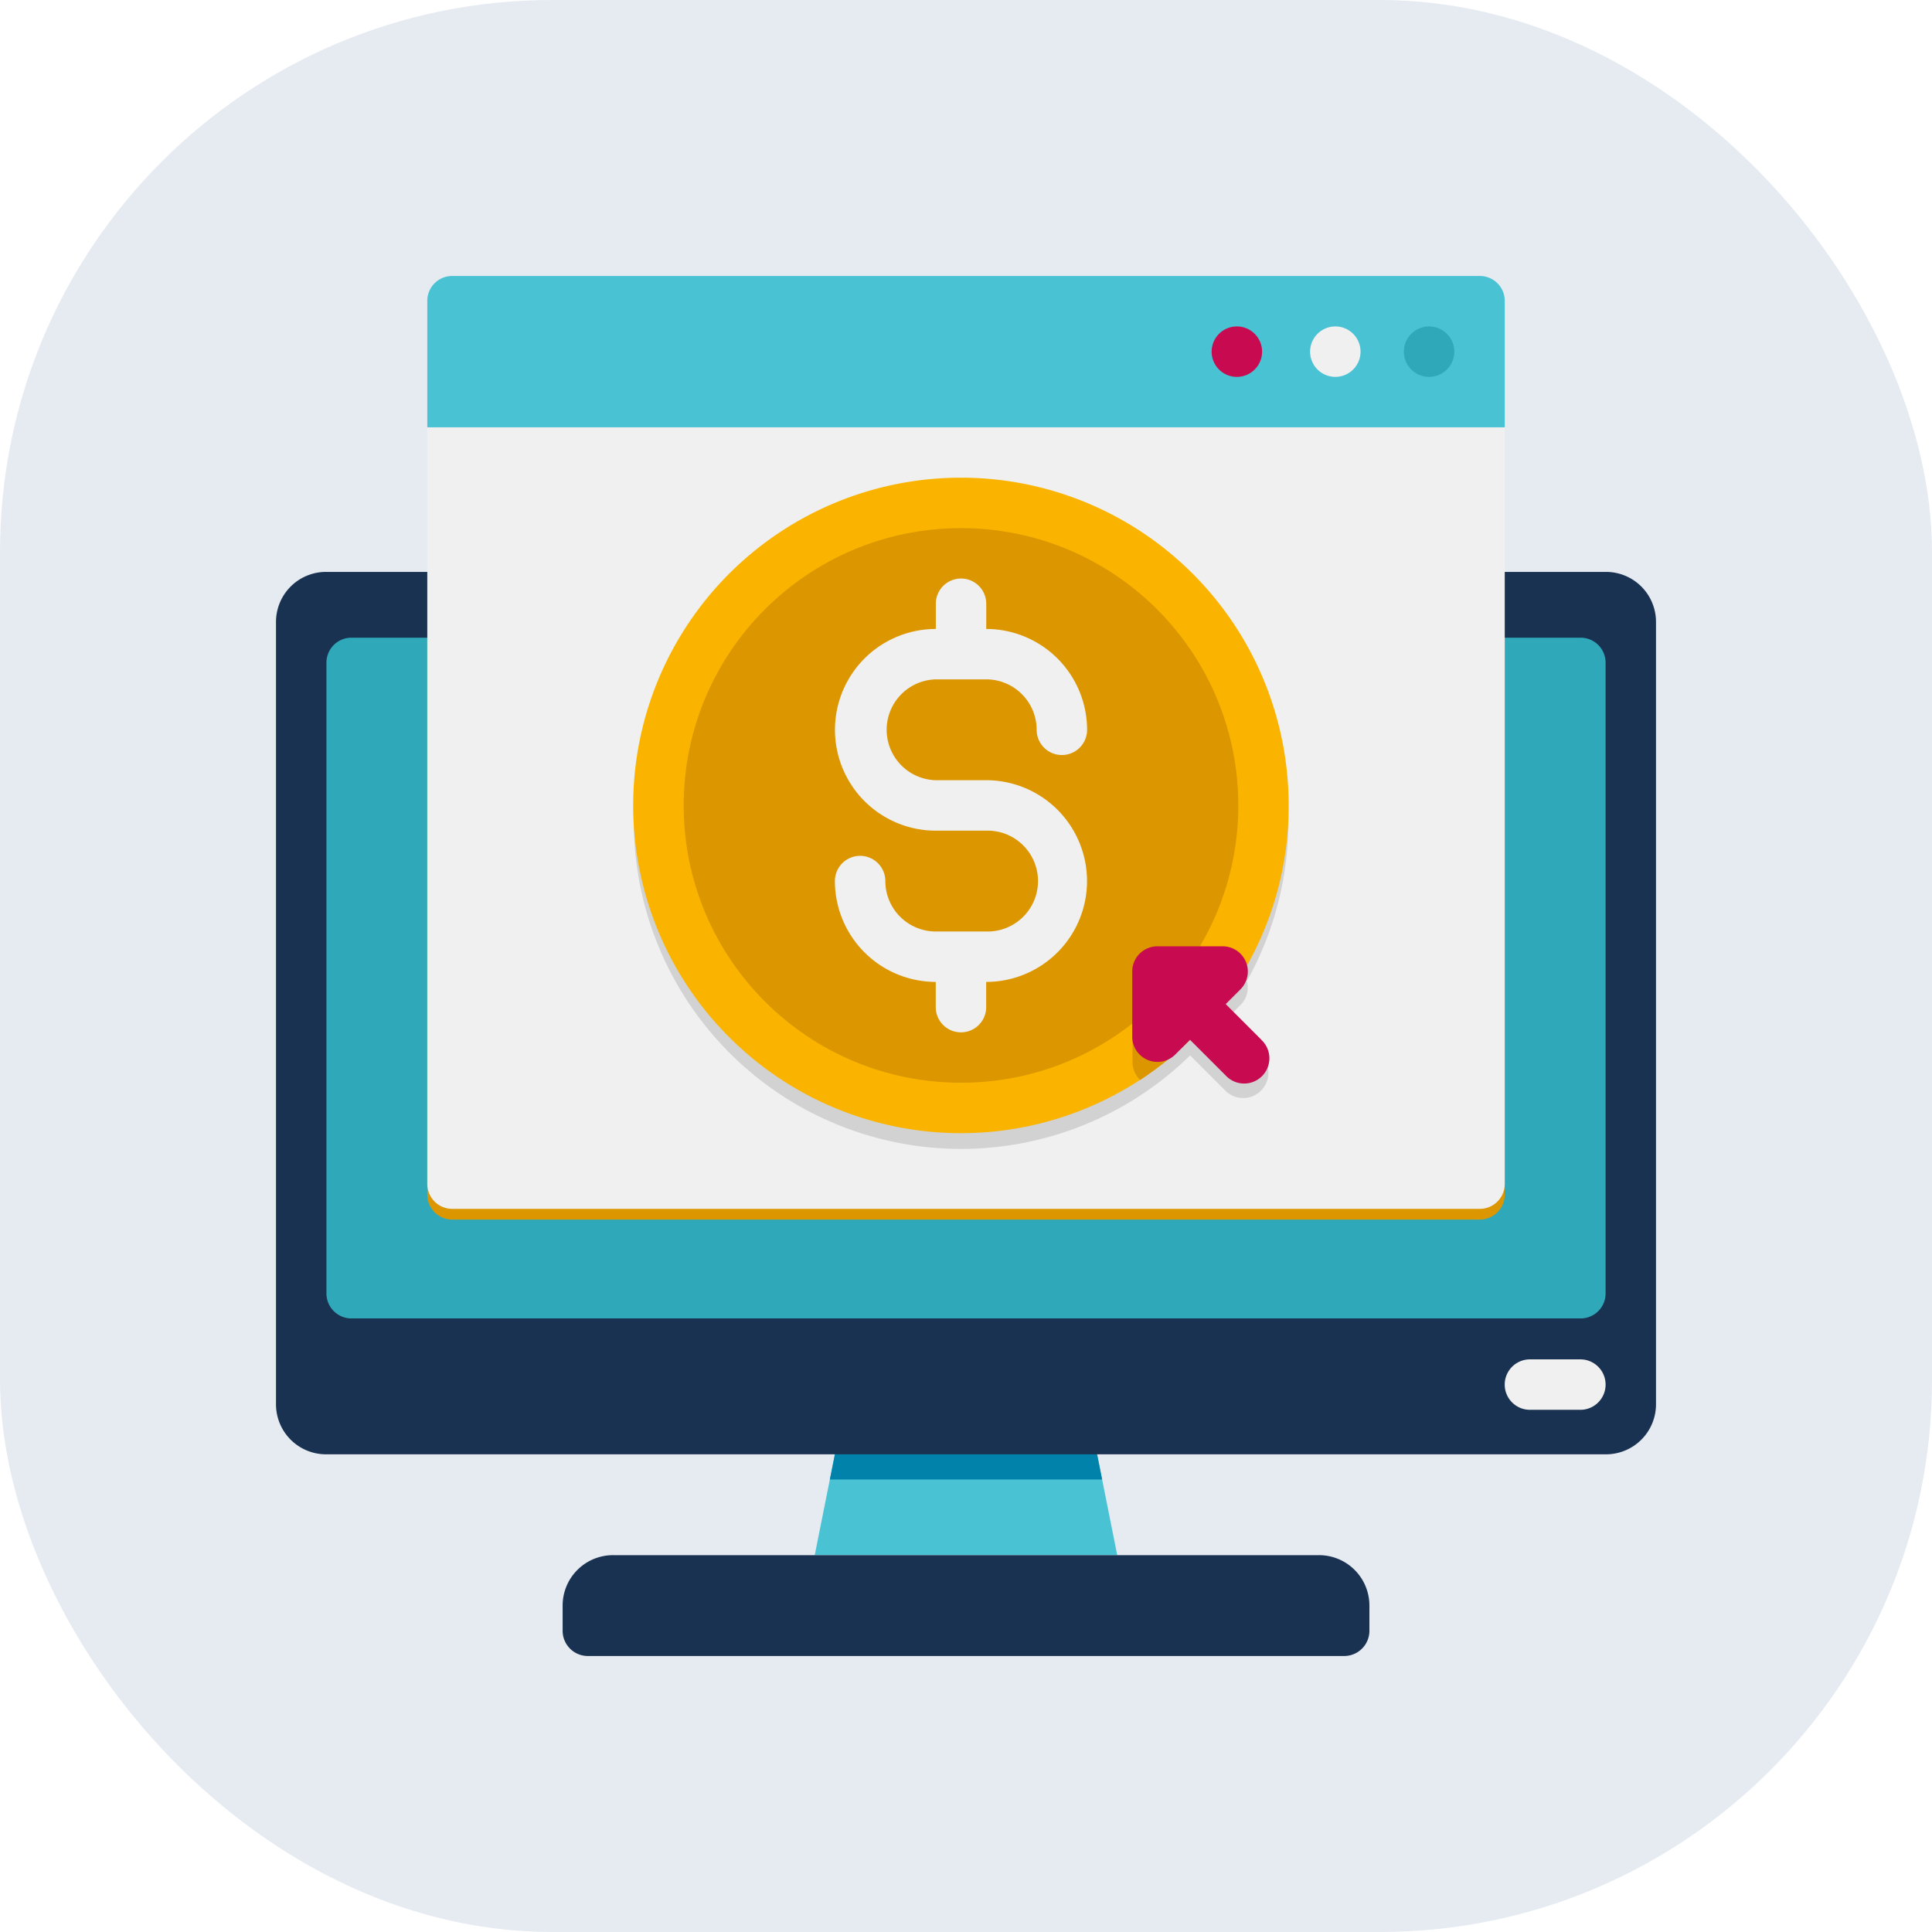 <svg id="Group_36188" data-name="Group 36188" xmlns="http://www.w3.org/2000/svg" width="56" height="56" viewBox="0 0 56 56">
  <rect id="Rectangle_19479" data-name="Rectangle 19479" width="56" height="56" rx="16" fill="#e6ebf2"/>
  <g id="Icons" transform="translate(4 4)">
    <g id="Group_36950" data-name="Group 36950" transform="translate(19.615 33.769)">
      <g id="Group_36949" data-name="Group 36949">
        <path id="Path_35713" data-name="Path 35713" d="M34.769,53.308H26l.438-2.192L27.462,46h5.846l1.023,5.115Z" transform="translate(-26 -46)" fill="#49c2d3"/>
      </g>
    </g>
    <g id="Group_36952" data-name="Group 36952" transform="translate(20.054 33.769)">
      <g id="Group_36951" data-name="Group 36951">
        <path id="Path_35714" data-name="Path 35714" d="M34.492,51.115H26.6L27.623,46h5.846Z" transform="translate(-26.6 -46)" fill="#0082aa"/>
      </g>
    </g>
    <g id="Group_36954" data-name="Group 36954" transform="translate(12.308 41.077)">
      <g id="Group_36953" data-name="Group 36953">
        <path id="Path_35715" data-name="Path 35715" d="M38.654,58.923H16.731A.731.731,0,0,1,16,58.192v-.731A1.461,1.461,0,0,1,17.462,56H37.923a1.461,1.461,0,0,1,1.462,1.462v.731A.731.731,0,0,1,38.654,58.923Z" transform="translate(-16 -56)" fill="#1a3251"/>
      </g>
    </g>
    <g id="Group_36956" data-name="Group 36956" transform="translate(4 12.577)">
      <g id="Group_36955" data-name="Group 36955">
        <path id="Path_35716" data-name="Path 35716" d="M44,18.462V41.115a1.45,1.45,0,0,1-1.429,1.462H5.429A1.45,1.45,0,0,1,4,41.115V18.462A1.45,1.45,0,0,1,5.429,17H42.571A1.45,1.45,0,0,1,44,18.462Z" transform="translate(-4 -17)" fill="#1a3251"/>
      </g>
    </g>
    <g id="Group_36958" data-name="Group 36958" transform="translate(5.462 14.484)">
      <g id="Group_36957" data-name="Group 36957" transform="translate(0)">
        <path id="Path_35717" data-name="Path 35717" d="M43.077,19.731V38a.724.724,0,0,1-.713.731H6.713A.724.724,0,0,1,6,38V19.731A.724.724,0,0,1,6.713,19H42.364A.724.724,0,0,1,43.077,19.731Z" transform="translate(-6 -19)" fill="#2fa9ba"/>
      </g>
    </g>
    <g id="Group_36960" data-name="Group 36960" transform="translate(39.615 35.402)">
      <g id="Group_36959" data-name="Group 36959">
        <path id="Path_35718" data-name="Path 35718" d="M54.731,49.462h1.462a.731.731,0,0,0,0-1.462H54.731a.731.731,0,0,0,0,1.462Z" transform="translate(-54 -48)" fill="#f0f0f0"/>
      </g>
    </g>
    <g id="Group_36962" data-name="Group 36962" transform="translate(8.385 14.542)">
      <g id="Group_36961" data-name="Group 36961" transform="translate(0)">
        <path id="Path_35719" data-name="Path 35719" d="M10,19V35.077a.723.723,0,0,0,.71.731H40.521a.723.723,0,0,0,.71-.731V19Z" transform="translate(-10 -19)" fill="#dc9600"/>
      </g>
    </g>
    <g id="Group_36964" data-name="Group 36964" transform="translate(8.385 8.385)">
      <g id="Group_36963" data-name="Group 36963" transform="translate(0 0)">
        <path id="Path_35720" data-name="Path 35720" d="M41.231,10V31.923a.723.723,0,0,1-.71.731H10.71a.723.723,0,0,1-.71-.731V10Z" transform="translate(-10 -10)" fill="#f0f0f0"/>
      </g>
    </g>
    <g id="Group_36966" data-name="Group 36966" transform="translate(14.354 10.301)">
      <g id="Group_36965" data-name="Group 36965">
        <path id="Path_35721" data-name="Path 35721" d="M35.965,28.258l.428-.428a.71.71,0,0,0,.186-.693,9.486,9.486,0,1,0-1.646,2.155l1.033,1.033A.731.731,0,0,0,37,29.292Z" transform="translate(-18.791 -13.001)" fill="#d2d2d2"/>
      </g>
    </g>
    <g id="Group_36968" data-name="Group 36968" transform="translate(8.385 4)">
      <g id="Group_36967" data-name="Group 36967" transform="translate(0)">
        <path id="Path_35722" data-name="Path 35722" d="M41.231,8.385H10V4.731A.721.721,0,0,1,10.71,4H40.521a.721.721,0,0,1,.71.731Z" transform="translate(-10 -4)" fill="#49c2d3"/>
      </g>
    </g>
    <g id="Group_36970" data-name="Group 36970" transform="translate(36.692 5.462)">
      <g id="Group_36969" data-name="Group 36969" transform="translate(0 0)">
        <path id="Path_35723" data-name="Path 35723" d="M50.731,7.462A.731.731,0,1,0,50,6.731.731.731,0,0,0,50.731,7.462Z" transform="translate(-50 -6)" fill="#2fa9ba"/>
      </g>
    </g>
    <g id="Group_36972" data-name="Group 36972" transform="translate(33.974 5.462)">
      <g id="Group_36971" data-name="Group 36971" transform="translate(0 0)">
        <path id="Path_35724" data-name="Path 35724" d="M46.731,7.462A.731.731,0,1,0,46,6.731.731.731,0,0,0,46.731,7.462Z" transform="translate(-46 -6)" fill="#f0f0f0"/>
      </g>
    </g>
    <g id="Group_36974" data-name="Group 36974" transform="translate(31.12 5.462)">
      <g id="Group_36973" data-name="Group 36973" transform="translate(0 0)">
        <path id="Path_35725" data-name="Path 35725" d="M42.731,7.462A.731.731,0,1,0,42,6.731.731.731,0,0,0,42.731,7.462Z" transform="translate(-42 -6)" fill="#c80a50"/>
      </g>
    </g>
    <g id="Group_36985" data-name="Group 36985" transform="translate(14.353 9.846)">
      <g id="Group_36976" data-name="Group 36976">
        <g id="Group_36975" data-name="Group 36975">
          <path id="Path_35726" data-name="Path 35726" d="M37.79,21.5a9.436,9.436,0,0,1-1.425,5.006,9.593,9.593,0,0,1-2.887,2.952A9.5,9.5,0,1,1,37.79,21.5Z" transform="translate(-18.79 -12)" fill="#fab400"/>
        </g>
      </g>
      <g id="Group_36978" data-name="Group 36978" transform="translate(14.469 14.316)">
        <g id="Group_36977" data-name="Group 36977">
          <path id="Path_35727" data-name="Path 35727" d="M41.7,31.78a9.594,9.594,0,0,1-2.887,2.952.739.739,0,0,1-.219-.526V32.321a.724.724,0,0,1,.731-.731h1.885a.7.7,0,0,1,.49.19Z" transform="translate(-38.59 -31.59)" fill="#dc9600"/>
        </g>
      </g>
      <g id="Group_36980" data-name="Group 36980" transform="translate(1.464 1.462)">
        <g id="Group_36979" data-name="Group 36979">
          <circle id="Ellipse_151" data-name="Ellipse 151" cx="8.038" cy="8.038" r="8.038" fill="#dc9600"/>
        </g>
      </g>
      <g id="Group_36982" data-name="Group 36982" transform="translate(5.848 2.923)">
        <g id="Group_36981" data-name="Group 36981">
          <path id="Path_35728" data-name="Path 35728" d="M31.178,21.846H29.716a1.462,1.462,0,0,1,0-2.923h1.462a1.463,1.463,0,0,1,1.462,1.462.731.731,0,1,0,1.462,0,2.926,2.926,0,0,0-2.923-2.923v-.731a.731.731,0,1,0-1.462,0v.731a2.923,2.923,0,1,0,0,5.846h1.462a1.462,1.462,0,1,1,0,2.923H29.716a1.463,1.463,0,0,1-1.462-1.462.731.731,0,0,0-1.462,0,2.926,2.926,0,0,0,2.923,2.923v.731a.731.731,0,1,0,1.462,0v-.731a2.923,2.923,0,1,0,0-5.846Z" transform="translate(-26.793 -16)" fill="#f0f0f0"/>
        </g>
      </g>
      <g id="Group_36984" data-name="Group 36984" transform="translate(14.466 13.582)">
        <g id="Group_36983" data-name="Group 36983">
          <path id="Path_35729" data-name="Path 35729" d="M42.328,33.295l-1.033-1.033.428-.428a.731.731,0,0,0-.517-1.247h-1.89a.731.731,0,0,0-.731.731v1.89a.731.731,0,0,0,1.247.517l.428-.428,1.033,1.033a.731.731,0,1,0,1.033-1.033Z" transform="translate(-38.586 -30.586)" fill="#c80a50"/>
        </g>
      </g>
    </g>
  </g>
</svg>
